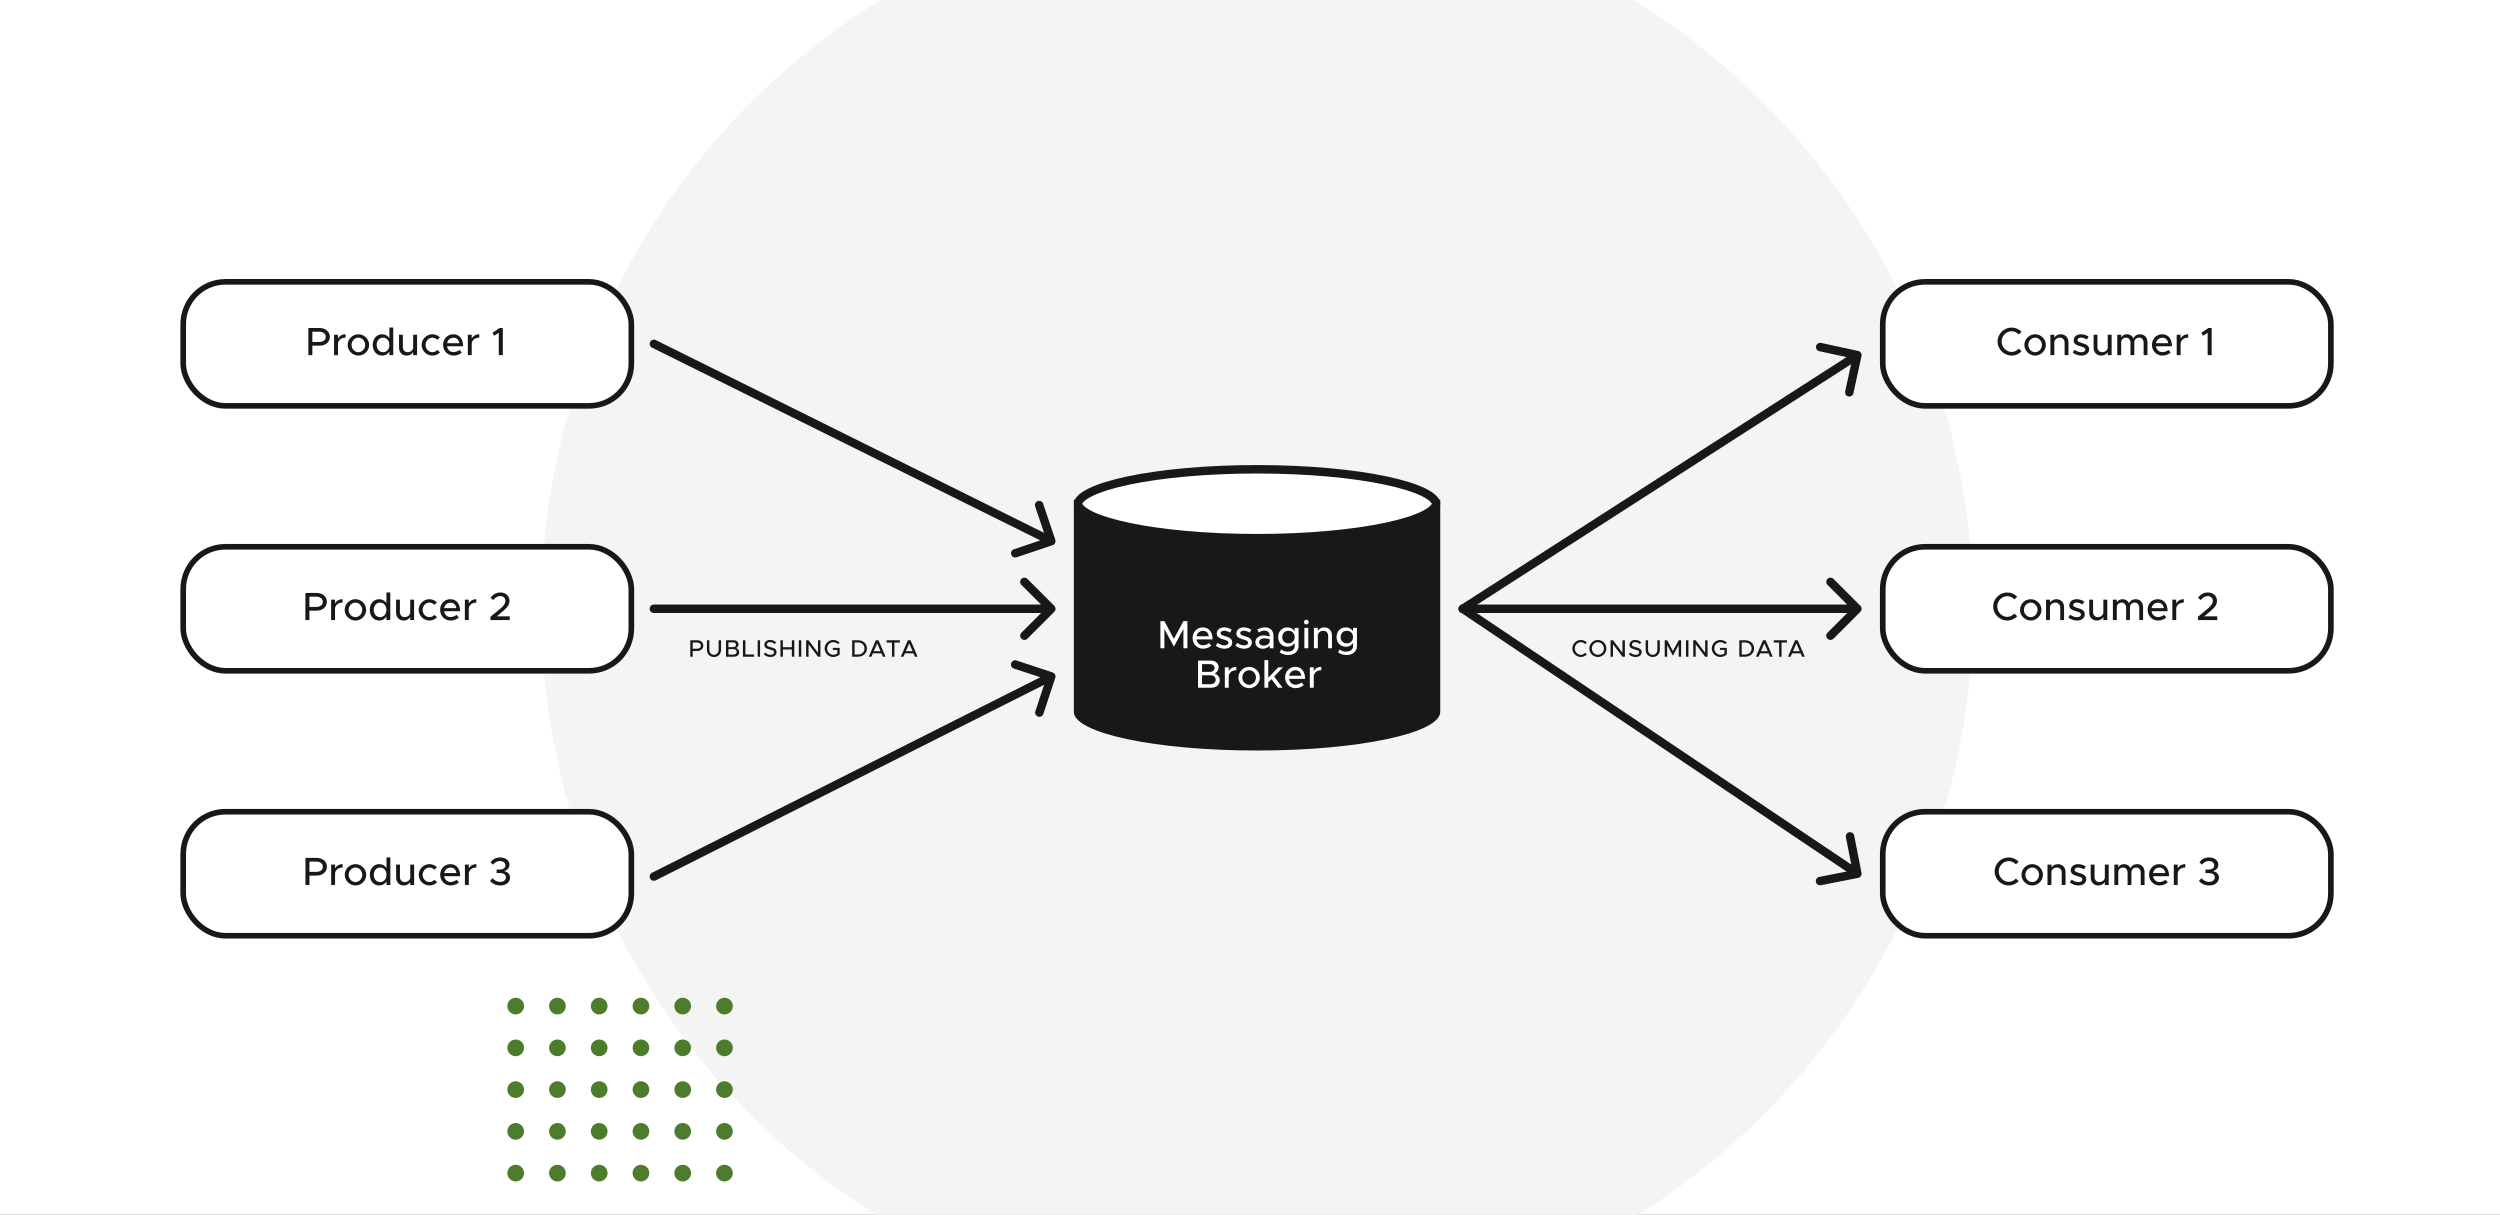 <svg width="887" height="431" viewBox="0 0 887 431" fill="none" xmlns="http://www.w3.org/2000/svg">
<rect x="0" y="0" width="887" height="431" fill="#333333" stroke="none"/>
<g clip-path="url(#clip0_516_357493)">
<rect width="887" height="431" fill="white"/>
<circle cx="446" cy="216" r="254" fill="#F4F4F5"/>
<path d="M509.5 252.564C509.5 252.996 509.3 253.567 508.602 254.286C507.899 255.011 506.787 255.783 505.222 256.564C502.098 258.123 497.481 259.57 491.652 260.8C480.019 263.256 463.877 264.787 446 264.787C428.123 264.787 411.981 263.256 400.348 260.8C394.519 259.57 389.902 258.123 386.778 256.564C385.214 255.783 384.101 255.011 383.398 254.286C382.7 253.567 382.5 252.996 382.5 252.564L382.5 214.751L382.5 178.425C387.815 176.509 397.068 175.235 408.165 174.448C419.862 173.619 433.383 173.342 446 173.342C458.617 173.342 472.138 173.619 483.835 174.448C494.932 175.235 504.185 176.509 509.5 178.425V178.443V178.502V178.562V178.623V178.686V178.75V178.815V178.881V178.949V179.018V179.089V179.161V179.234V179.308V179.384V179.461V179.539V179.619V179.699V179.781V179.865V179.949V180.035V180.122V180.21V180.299V180.39V180.482V180.575V180.669V180.764V180.861V180.958V181.057V181.157V181.258V181.361V181.464V181.569V181.675V181.782V181.89V181.999V182.109V182.22V182.333V182.446V182.561V182.676V182.793V182.911V183.03V183.15V183.271V183.393V183.516V183.64V183.765V183.891V184.018V184.146V184.276V184.406V184.537V184.669V184.802V184.936V185.071V185.207V185.344V185.482V185.621V185.76V185.901V186.043V186.185V186.329V186.473V186.618V186.764V186.911V187.059V187.208V187.358V187.508V187.659V187.812V187.965V188.119V188.273V188.429V188.585V188.742V188.9V189.059V189.219V189.379V189.54V189.702V189.865V190.028V190.193V190.358V190.523V190.69V190.857V191.025V191.194V191.363V191.533V191.704V191.876V192.048V192.221V192.394V192.568V192.743V192.919V193.095V193.272V193.45V193.628V193.807V193.986V194.166V194.347V194.528V194.71V194.893V195.076V195.26V195.444V195.629V195.814V196V196.187V196.374V196.561V196.749V196.938V197.127V197.317V197.507V197.698V197.889V198.081V198.274V198.466V198.66V198.853V199.047V199.242V199.437V199.633V199.829V200.025V200.222V200.419V200.617V200.815V201.014V201.213V201.412V201.612V201.812V202.012V202.213V202.414V202.616V202.818V203.02V203.223V203.425V203.629V203.832V204.036V204.24V204.445V204.65V204.855V205.06V205.266V205.472V205.678V205.885V206.092V206.299V206.506V206.713V206.921V207.129V207.337V207.546V207.754V207.963V208.172V208.381V208.591V208.8V209.01V209.22V209.43V209.64V209.851V210.061V210.272V210.483V210.694V210.905V211.116V211.327V211.538V211.75V211.961V212.173V212.385V212.597V212.808V213.02V213.232V213.444V213.656V213.869V214.081V214.293V214.505V214.717V214.929V215.142V215.354V215.566V215.778V215.99V216.202V216.414V216.626V216.838V217.05V217.262V217.474V217.686V217.897V218.109V218.32V218.532V218.743V218.954V219.165V219.376V219.587V219.798V220.008V220.219V220.429V220.639V220.849V221.059V221.269V221.478V221.687V221.896V222.105V222.314V222.522V222.73V222.938V223.146V223.354V223.561V223.768V223.975V224.182V224.388V224.594V224.8V225.005V225.21V225.415V225.62V225.824V226.028V226.232V226.435V226.638V226.841V227.043V227.245V227.447V227.648V227.849V228.049V228.25V228.449V228.649V228.848V229.046V229.244V229.442V229.64V229.837V230.033V230.229V230.425V230.62V230.815V231.009V231.203V231.396V231.589V231.781V231.973V232.165V232.355V232.546V232.736V232.925V233.114V233.302V233.49V233.677V233.864V234.05V234.235V234.42V234.605V234.788V234.972V235.154V235.336V235.518V235.698V235.879V236.058V236.237V236.416V236.593V236.77V236.947V237.122V237.297V237.472V237.645V237.818V237.991V238.162V238.333V238.504V238.673V238.842V239.01V239.177V239.344V239.51V239.675V239.839V240.003V240.166V240.328V240.489V240.65V240.81V240.969V241.127V241.284V241.441V241.596V241.751V241.905V242.058V242.211V242.362V242.513V242.663V242.812V242.96V243.107V243.253V243.398V243.543V243.687V243.829V243.971V244.112V244.252V244.391V244.529V244.666V244.802V244.937V245.072V245.205V245.337V245.468V245.599V245.728V245.856V245.984V246.11V246.235V246.36V246.483V246.605V246.726V246.846V246.965V247.084V247.2V247.316V247.431V247.545V247.657V247.769V247.879V247.989V248.097V248.204V248.31V248.415V248.519V248.621V248.723V248.823V248.922V249.02V249.117V249.212V249.307V249.4V249.492V249.583V249.672V249.761V249.848V249.934V250.018V250.102V250.184V250.265V250.345V250.423V250.501V250.576V250.651V250.724V250.796V250.867V250.937V251.005V251.072V251.137V251.201V251.264V251.326V251.386V251.445V251.502V251.558V251.613V251.666V251.718V251.769V251.818V251.866V251.912V251.957V252.001V252.043V252.083V252.123V252.16V252.197V252.232V252.265V252.297V252.328V252.357V252.384V252.41V252.435V252.458V252.479V252.499V252.518V252.535V252.55V252.564Z" fill="#18181B" stroke="#18181B" stroke-width="3"/>
<path d="M509.5 178.723C509.5 179.154 509.3 179.725 508.602 180.444C507.899 181.17 506.786 181.941 505.222 182.722C502.098 184.281 497.481 185.728 491.652 186.959C480.019 189.415 463.877 190.946 446 190.946C428.123 190.946 411.981 189.415 400.348 186.959C394.519 185.728 389.902 184.281 386.778 182.722C385.213 181.941 384.101 181.17 383.398 180.444C382.7 179.725 382.5 179.154 382.5 178.723C382.5 178.291 382.7 177.721 383.398 177.001C384.101 176.276 385.213 175.504 386.778 174.723C389.902 173.164 394.519 171.718 400.348 170.487C411.981 168.031 428.123 166.5 446 166.5C463.877 166.5 480.019 168.031 491.652 170.487C497.481 171.718 502.098 173.164 505.222 174.723C506.786 175.504 507.899 176.276 508.602 177.001C509.3 177.721 509.5 178.291 509.5 178.723Z" fill="white" stroke="#18181B" stroke-width="3"/>
<path d="M411.713 230V220.382H413.127L416.501 226.668L419.875 220.382H421.289V230H419.875V223.154L416.501 229.44L413.127 223.154V230H411.713ZM426.839 228.936C427.595 228.936 428.477 228.6 428.911 228.152L429.779 229.048C429.135 229.734 427.875 230.168 426.853 230.168C424.837 230.168 423.129 228.586 423.129 226.36C423.129 224.19 424.739 222.594 426.741 222.594C428.953 222.594 430.227 224.274 430.227 226.864H424.529C424.711 228.068 425.593 228.936 426.839 228.936ZM426.797 223.826C425.677 223.826 424.767 224.582 424.543 225.758H428.883C428.729 224.638 428.043 223.826 426.797 223.826ZM434.451 230.168C433.387 230.168 432.225 229.79 431.357 229.09L432.015 228.096C432.785 228.656 433.611 228.978 434.465 228.978C435.277 228.978 435.837 228.6 435.837 228.04C435.837 227.368 435.095 227.158 434.199 226.906C432.533 226.444 431.707 225.968 431.707 224.792C431.693 223.462 432.799 222.594 434.339 222.594C435.277 222.594 436.229 222.916 437.013 223.434L436.397 224.456C435.697 224.022 434.969 223.784 434.339 223.784C433.625 223.784 433.065 224.092 433.065 224.638C433.065 225.198 433.513 225.366 434.731 225.744C435.921 226.094 437.195 226.486 437.195 227.928C437.195 229.3 436.033 230.168 434.451 230.168ZM441.424 230.168C440.36 230.168 439.198 229.79 438.33 229.09L438.988 228.096C439.758 228.656 440.584 228.978 441.438 228.978C442.25 228.978 442.81 228.6 442.81 228.04C442.81 227.368 442.068 227.158 441.172 226.906C439.506 226.444 438.68 225.968 438.68 224.792C438.666 223.462 439.772 222.594 441.312 222.594C442.25 222.594 443.202 222.916 443.986 223.434L443.37 224.456C442.67 224.022 441.942 223.784 441.312 223.784C440.598 223.784 440.038 224.092 440.038 224.638C440.038 225.198 440.486 225.366 441.704 225.744C442.894 226.094 444.168 226.486 444.168 227.928C444.168 229.3 443.006 230.168 441.424 230.168ZM448.817 222.594C450.763 222.594 451.841 223.826 451.841 225.618V230H450.483V229.006C449.951 229.762 448.957 230.168 448.075 230.168C446.535 230.168 445.401 229.272 445.401 227.858C445.401 226.416 446.703 225.45 448.299 225.45C449.013 225.45 449.783 225.604 450.483 225.842V225.618C450.483 224.708 450.063 223.742 448.621 223.742C447.907 223.742 447.207 224.022 446.577 224.344L446.073 223.322C447.109 222.804 448.019 222.594 448.817 222.594ZM448.341 229.076C449.237 229.076 450.245 228.628 450.483 227.732V226.766C449.895 226.584 449.223 226.486 448.509 226.486C447.543 226.486 446.731 227.032 446.731 227.816C446.731 228.6 447.431 229.076 448.341 229.076ZM459.347 222.762H460.733V229.23C460.733 231.092 459.207 232.408 457.065 232.408C455.847 232.408 454.727 232.002 454.041 231.442L454.587 230.406C455.119 230.91 455.987 231.204 456.855 231.204C458.409 231.204 459.347 230.462 459.347 229.202V228.152C458.773 228.978 457.877 229.468 456.785 229.468C454.881 229.468 453.495 228.04 453.495 226.024C453.495 224.008 454.881 222.594 456.785 222.594C457.877 222.594 458.801 223.112 459.347 223.924V222.762ZM457.135 228.264C458.423 228.264 459.347 227.34 459.347 226.024C459.347 224.722 458.423 223.798 457.135 223.798C455.847 223.798 454.937 224.722 454.937 226.024C454.937 227.34 455.847 228.264 457.135 228.264ZM463.486 221.558C463.01 221.558 462.646 221.166 462.646 220.718C462.646 220.284 463.01 219.892 463.486 219.892C463.934 219.892 464.312 220.284 464.312 220.718C464.312 221.166 463.934 221.558 463.486 221.558ZM462.786 230V222.762H464.172V230H462.786ZM469.859 222.594C471.455 222.594 472.575 223.756 472.575 225.394V230H471.217V225.632C471.217 224.554 470.531 223.798 469.551 223.798C468.543 223.798 467.675 224.456 467.563 225.31V230H466.177V222.762H467.563V223.812C467.997 223.098 468.879 222.594 469.859 222.594ZM480.06 222.762H481.446V229.23C481.446 231.092 479.92 232.408 477.778 232.408C476.56 232.408 475.44 232.002 474.754 231.442L475.3 230.406C475.832 230.91 476.7 231.204 477.568 231.204C479.122 231.204 480.06 230.462 480.06 229.202V228.152C479.486 228.978 478.59 229.468 477.498 229.468C475.594 229.468 474.208 228.04 474.208 226.024C474.208 224.008 475.594 222.594 477.498 222.594C478.59 222.594 479.514 223.112 480.06 223.924V222.762ZM477.848 228.264C479.136 228.264 480.06 227.34 480.06 226.024C480.06 224.722 479.136 223.798 477.848 223.798C476.56 223.798 475.65 224.722 475.65 226.024C475.65 227.34 476.56 228.264 477.848 228.264ZM425.071 244V234.382H429.635C431.245 234.382 432.379 235.376 432.379 236.776C432.379 237.784 431.875 238.414 431.007 238.904C432.127 239.45 432.771 240.318 432.771 241.382C432.771 242.922 431.539 244 429.817 244H425.071ZM426.485 238.386H429.285C430.251 238.386 430.937 237.812 430.937 237.014C430.937 236.216 430.251 235.628 429.285 235.628H426.485V238.386ZM426.485 242.754H429.495C430.573 242.754 431.329 242.096 431.329 241.172C431.329 240.248 430.573 239.59 429.495 239.59H426.485V242.754ZM435.955 238.148C436.417 237.196 437.397 236.594 438.643 236.594V237.798C437.145 237.798 436.081 238.624 435.955 239.884V244H434.569V236.762H435.955V238.148ZM443.207 244.168C441.135 244.168 439.385 242.432 439.385 240.374C439.385 238.316 441.135 236.594 443.207 236.594C445.265 236.594 447.001 238.316 447.001 240.374C447.001 242.432 445.265 244.168 443.207 244.168ZM443.207 242.964C444.509 242.964 445.615 241.788 445.615 240.374C445.615 238.974 444.509 237.798 443.207 237.798C441.877 237.798 440.771 238.974 440.771 240.374C440.771 241.788 441.877 242.964 443.207 242.964ZM455.202 236.762L452.08 240.038L455.062 244H453.41L451.142 240.962L449.98 242.138V244H448.608V234.214H449.98V240.458L453.522 236.762H455.202ZM459.665 242.936C460.421 242.936 461.303 242.6 461.737 242.152L462.605 243.048C461.961 243.734 460.701 244.168 459.679 244.168C457.663 244.168 455.955 242.586 455.955 240.36C455.955 238.19 457.565 236.594 459.567 236.594C461.779 236.594 463.053 238.274 463.053 240.864H457.355C457.537 242.068 458.419 242.936 459.665 242.936ZM459.623 237.826C458.503 237.826 457.593 238.582 457.369 239.758H461.709C461.555 238.638 460.869 237.826 459.623 237.826ZM466.115 238.148C466.577 237.196 467.557 236.594 468.803 236.594V237.798C467.305 237.798 466.241 238.624 466.115 239.884V244H464.729V236.762H466.115V238.148Z" fill="white"/>
<path d="M519 214.5C518.172 214.5 517.5 215.172 517.5 216C517.5 216.828 518.172 217.5 519 217.5V214.5ZM660.061 217.061C660.646 216.475 660.646 215.525 660.061 214.939L650.515 205.393C649.929 204.808 648.979 204.808 648.393 205.393C647.808 205.979 647.808 206.929 648.393 207.515L656.879 216L648.393 224.485C647.808 225.071 647.808 226.021 648.393 226.607C648.979 227.192 649.929 227.192 650.515 226.607L660.061 217.061ZM519 217.5H659V214.5H519V217.5Z" fill="#18181B"/>
<path d="M519.836 214.755C519.148 214.293 518.216 214.476 517.755 215.164C517.293 215.852 517.476 216.784 518.164 217.245L519.836 214.755ZM659.289 311.472C660.102 311.312 660.632 310.524 660.472 309.711L657.868 296.464C657.708 295.651 656.92 295.122 656.107 295.282C655.294 295.441 654.764 296.23 654.924 297.043L657.239 308.818L645.464 311.132C644.651 311.292 644.122 312.08 644.282 312.893C644.441 313.706 645.23 314.236 646.043 314.076L659.289 311.472ZM518.164 217.245L658.164 311.245L659.836 308.755L519.836 214.755L518.164 217.245Z" fill="#18181B"/>
<path d="M518.189 214.738C517.492 215.186 517.29 216.114 517.738 216.811C518.186 217.508 519.114 217.71 519.811 217.262L518.189 214.738ZM660.466 126.319C660.642 125.509 660.128 124.71 659.319 124.534L646.127 121.666C645.317 121.49 644.518 122.004 644.342 122.814C644.166 123.623 644.68 124.422 645.489 124.598L657.216 127.147L654.666 138.873C654.49 139.683 655.004 140.482 655.814 140.658C656.623 140.834 657.422 140.32 657.598 139.511L660.466 126.319ZM519.811 217.262L659.811 127.262L658.189 124.738L518.189 214.738L519.811 217.262Z" fill="#18181B"/>
<path d="M560.887 233.102C559.246 233.102 557.852 231.716 557.852 230.076C557.852 228.435 559.246 227.058 560.887 227.058C561.72 227.058 562.485 227.407 563.037 227.976L562.434 228.554C562.043 228.129 561.49 227.849 560.887 227.849C559.722 227.849 558.736 228.869 558.736 230.076C558.736 231.291 559.722 232.311 560.887 232.311C561.49 232.311 562.043 232.031 562.434 231.606L563.037 232.184C562.485 232.745 561.72 233.102 560.887 233.102ZM566.921 233.102C565.281 233.102 563.887 231.716 563.887 230.076C563.887 228.435 565.281 227.058 566.921 227.058C568.562 227.058 569.939 228.435 569.939 230.076C569.939 231.716 568.562 233.102 566.921 233.102ZM566.921 232.311C568.086 232.311 569.063 231.291 569.063 230.076C569.063 228.869 568.086 227.849 566.921 227.849C565.757 227.849 564.771 228.869 564.771 230.076C564.771 231.291 565.757 232.311 566.921 232.311ZM571.431 233V227.16H572.29L575.647 231.589V227.16H576.506V233H575.647L572.29 228.571V233H571.431ZM580.318 233.094C579.34 233.094 578.533 232.753 577.912 232.158L578.431 231.521C578.949 232.014 579.561 232.337 580.352 232.337C581.159 232.337 581.576 231.912 581.576 231.444C581.576 230.892 581.091 230.679 580.114 230.458C578.924 230.178 578.133 229.821 578.133 228.767C578.133 227.789 578.983 227.05 580.156 227.05C581.057 227.05 581.729 227.381 582.29 227.874L581.797 228.52C581.304 228.07 580.717 227.806 580.122 227.806C579.468 227.806 579.009 228.223 579.009 228.69C579.009 229.234 579.51 229.421 580.471 229.651C581.635 229.923 582.443 230.314 582.443 231.359C582.443 232.345 581.695 233.094 580.318 233.094ZM586.388 233.102C584.917 233.102 583.88 232.039 583.88 230.543V227.16H584.739V230.526C584.739 231.572 585.419 232.32 586.388 232.32C587.348 232.32 588.028 231.572 588.028 230.526V227.16H588.895V230.543C588.895 232.039 587.85 233.102 586.388 233.102ZM590.646 233V227.16H591.505L593.553 230.977L595.602 227.16H596.46V233H595.602V228.843L593.553 232.66L591.505 228.843V233H590.646ZM598.189 233V227.16H599.048V233H598.189ZM600.773 233V227.16H601.631L604.989 231.589V227.16H605.847V233H604.989L601.631 228.571V233H600.773ZM610.263 230.603V229.855H612.677V232.184C612.124 232.745 611.206 233.102 610.382 233.102C608.741 233.102 607.339 231.716 607.339 230.076C607.339 228.435 608.741 227.058 610.382 227.058C611.206 227.058 612.124 227.407 612.677 227.976L612.073 228.554C611.674 228.121 610.985 227.849 610.382 227.849C609.209 227.849 608.223 228.869 608.223 230.076C608.223 231.291 609.209 232.311 610.382 232.311C610.875 232.311 611.427 232.133 611.827 231.827V230.603H610.263ZM617.108 233V227.16H619.122C621.009 227.16 622.352 228.367 622.352 230.076C622.352 231.784 621.009 233 619.122 233H617.108ZM617.966 232.218H619.173C620.525 232.218 621.468 231.334 621.468 230.076C621.468 228.826 620.525 227.942 619.173 227.942H617.966V232.218ZM628.012 233L627.502 231.81H624.459L623.949 233H622.997L625.505 227.16H626.457L628.964 233H628.012ZM624.791 231.036H627.171L625.981 228.265L624.791 231.036ZM631.237 233V227.959H629.325V227.16H634.017V227.959H632.096V233H631.237ZM639.383 233L638.873 231.81H635.83L635.32 233H634.368L636.876 227.16H637.828L640.335 233H639.383ZM636.162 231.036H638.542L637.352 228.265L636.162 231.036Z" fill="#18181B"/>
<path d="M232 214.5C231.172 214.5 230.5 215.172 230.5 216C230.5 216.828 231.172 217.5 232 217.5V214.5ZM374.061 217.061C374.646 216.475 374.646 215.525 374.061 214.939L364.515 205.393C363.929 204.808 362.979 204.808 362.393 205.393C361.808 205.979 361.808 206.929 362.393 207.515L370.879 216L362.393 224.485C361.808 225.071 361.808 226.021 362.393 226.607C362.979 227.192 363.929 227.192 364.515 226.607L374.061 217.061ZM232 217.5L373 217.5V214.5L232 214.5V217.5Z" fill="#18181B"/>
<path d="M231.325 309.66C230.585 310.033 230.288 310.935 230.66 311.675C231.033 312.415 231.935 312.712 232.675 312.34L231.325 309.66ZM374.424 240.47C374.684 239.684 374.257 238.835 373.47 238.576L360.651 234.343C359.864 234.083 359.016 234.51 358.756 235.297C358.497 236.084 358.924 236.932 359.71 237.192L371.105 240.954L367.343 252.349C367.083 253.136 367.51 253.984 368.297 254.244C369.084 254.503 369.932 254.076 370.192 253.29L374.424 240.47ZM232.675 312.34L373.675 241.34L372.325 238.66L231.325 309.66L232.675 312.34Z" fill="#18181B"/>
<path d="M232.667 120.656C231.925 120.288 231.025 120.591 230.656 121.333C230.288 122.075 230.591 122.975 231.333 123.344L232.667 120.656ZM373.478 193.422C374.264 193.157 374.686 192.307 374.422 191.522L370.116 178.727C369.852 177.941 369.001 177.519 368.216 177.783C367.431 178.047 367.009 178.898 367.273 179.683L371.1 191.057L359.727 194.884C358.941 195.148 358.519 195.999 358.783 196.784C359.047 197.569 359.898 197.991 360.683 197.727L373.478 193.422ZM231.333 123.344L372.333 193.344L373.667 190.656L232.667 120.656L231.333 123.344Z" fill="#18181B"/>
<path d="M244.916 233V227.16H247.372C248.605 227.16 249.54 227.951 249.54 229.064C249.54 230.178 248.605 230.968 247.372 230.968H245.774V233H244.916ZM245.774 230.169H247.253C248.095 230.169 248.664 229.753 248.664 229.064C248.664 228.376 248.095 227.959 247.253 227.959H245.774V230.169ZM253.326 233.102C251.855 233.102 250.818 232.039 250.818 230.543V227.16H251.677V230.526C251.677 231.572 252.357 232.32 253.326 232.32C254.286 232.32 254.966 231.572 254.966 230.526V227.16H255.833V230.543C255.833 232.039 254.788 233.102 253.326 233.102ZM257.584 233V227.16H260.355C261.333 227.16 262.021 227.764 262.021 228.614C262.021 229.226 261.715 229.608 261.188 229.906C261.868 230.237 262.259 230.764 262.259 231.41C262.259 232.345 261.511 233 260.466 233H257.584ZM258.443 229.591H260.143C260.729 229.591 261.146 229.243 261.146 228.758C261.146 228.274 260.729 227.917 260.143 227.917H258.443V229.591ZM258.443 232.243H260.27C260.925 232.243 261.384 231.844 261.384 231.283C261.384 230.722 260.925 230.322 260.27 230.322H258.443V232.243ZM264.465 232.201H267.559V233H263.598V227.16H264.465V232.201ZM268.812 233V227.16H269.671V233H268.812ZM273.385 233.094C272.407 233.094 271.6 232.753 270.979 232.158L271.498 231.521C272.016 232.014 272.628 232.337 273.419 232.337C274.226 232.337 274.643 231.912 274.643 231.444C274.643 230.892 274.158 230.679 273.181 230.458C271.991 230.178 271.2 229.821 271.2 228.767C271.2 227.789 272.05 227.05 273.223 227.05C274.124 227.05 274.796 227.381 275.357 227.874L274.864 228.52C274.371 228.07 273.784 227.806 273.189 227.806C272.535 227.806 272.076 228.223 272.076 228.69C272.076 229.234 272.577 229.421 273.538 229.651C274.702 229.923 275.51 230.314 275.51 231.359C275.51 232.345 274.762 233.094 273.385 233.094ZM280.951 227.16H281.809V233H280.951V230.424H277.763V233H276.905V227.16H277.763V229.625H280.951V227.16ZM283.429 233V227.16H284.288V233H283.429ZM286.012 233V227.16H286.871L290.228 231.589V227.16H291.087V233H290.228L286.871 228.571V233H286.012ZM295.503 230.603V229.855H297.917V232.184C297.364 232.745 296.446 233.102 295.622 233.102C293.981 233.102 292.579 231.716 292.579 230.076C292.579 228.435 293.981 227.058 295.622 227.058C296.446 227.058 297.364 227.407 297.917 227.976L297.313 228.554C296.914 228.121 296.225 227.849 295.622 227.849C294.449 227.849 293.463 228.869 293.463 230.076C293.463 231.291 294.449 232.311 295.622 232.311C296.115 232.311 296.667 232.133 297.067 231.827V230.603H295.503ZM302.347 233V227.16H304.362C306.249 227.16 307.592 228.367 307.592 230.076C307.592 231.784 306.249 233 304.362 233H302.347ZM303.206 232.218H304.413C305.764 232.218 306.708 231.334 306.708 230.076C306.708 228.826 305.764 227.942 304.413 227.942H303.206V232.218ZM313.252 233L312.742 231.81H309.699L309.189 233H308.237L310.744 227.16H311.696L314.204 233H313.252ZM310.03 231.036H312.41L311.22 228.265L310.03 231.036ZM316.477 233V227.959H314.565V227.16H319.257V227.959H317.336V233H316.477ZM324.623 233L324.113 231.81H321.07L320.56 233H319.608L322.116 227.16H323.068L325.575 233H324.623ZM321.402 231.036H323.782L322.592 228.265L321.402 231.036Z" fill="#18181B"/>
<circle cx="182.963" cy="356.963" r="2.963" fill="#4C7C2C"/>
<circle cx="197.778" cy="356.963" r="2.963" fill="#4C7C2C"/>
<circle cx="212.593" cy="356.963" r="2.963" fill="#4C7C2C"/>
<circle cx="227.408" cy="356.963" r="2.963" fill="#4C7C2C"/>
<circle cx="242.222" cy="356.963" r="2.963" fill="#4C7C2C"/>
<circle cx="182.963" cy="371.778" r="2.963" fill="#4C7C2C"/>
<circle cx="197.778" cy="371.778" r="2.963" fill="#4C7C2C"/>
<circle cx="212.593" cy="371.778" r="2.963" fill="#4C7C2C"/>
<circle cx="227.408" cy="371.778" r="2.963" fill="#4C7C2C"/>
<circle cx="242.222" cy="371.778" r="2.963" fill="#4C7C2C"/>
<circle cx="182.963" cy="386.593" r="2.963" fill="#4C7C2C"/>
<circle cx="197.778" cy="386.593" r="2.963" fill="#4C7C2C"/>
<circle cx="212.593" cy="386.593" r="2.963" fill="#4C7C2C"/>
<circle cx="227.408" cy="386.593" r="2.963" fill="#4C7C2C"/>
<circle cx="242.222" cy="386.593" r="2.963" fill="#4C7C2C"/>
<circle cx="182.963" cy="401.408" r="2.963" fill="#4C7C2C"/>
<circle cx="197.778" cy="401.408" r="2.963" fill="#4C7C2C"/>
<circle cx="212.593" cy="401.408" r="2.963" fill="#4C7C2C"/>
<circle cx="227.408" cy="401.408" r="2.963" fill="#4C7C2C"/>
<circle cx="242.222" cy="401.408" r="2.963" fill="#4C7C2C"/>
<circle cx="182.963" cy="416.222" r="2.963" fill="#4C7C2C"/>
<circle cx="257.037" cy="416.222" r="2.963" transform="rotate(-90 257.037 416.222)" fill="#4C7C2C"/>
<circle cx="197.778" cy="416.222" r="2.963" fill="#4C7C2C"/>
<circle cx="257.037" cy="401.407" r="2.963" transform="rotate(-90 257.037 401.407)" fill="#4C7C2C"/>
<circle cx="212.593" cy="416.222" r="2.963" fill="#4C7C2C"/>
<circle cx="257.037" cy="386.592" r="2.963" transform="rotate(-90 257.037 386.592)" fill="#4C7C2C"/>
<circle cx="227.408" cy="416.222" r="2.963" fill="#4C7C2C"/>
<circle cx="257.037" cy="371.778" r="2.963" transform="rotate(-90 257.037 371.778)" fill="#4C7C2C"/>
<circle cx="242.222" cy="416.222" r="2.963" fill="#4C7C2C"/>
<circle cx="257.037" cy="356.963" r="2.963" transform="rotate(-90 257.037 356.963)" fill="#4C7C2C"/>
<rect x="65" y="288" width="159" height="44" rx="15" fill="white" stroke="#18181B" stroke-width="2"/>
<path d="M108.376 314V304.382H112.422C114.452 304.382 115.992 305.684 115.992 307.518C115.992 309.352 114.452 310.654 112.422 310.654H109.79V314H108.376ZM109.79 309.338H112.226C113.612 309.338 114.55 308.652 114.55 307.518C114.55 306.384 113.612 305.698 112.226 305.698H109.79V309.338ZM118.882 308.148C119.344 307.196 120.324 306.594 121.57 306.594V307.798C120.072 307.798 119.008 308.624 118.882 309.884V314H117.496V306.762H118.882V308.148ZM126.133 314.168C124.061 314.168 122.311 312.432 122.311 310.374C122.311 308.316 124.061 306.594 126.133 306.594C128.191 306.594 129.927 308.316 129.927 310.374C129.927 312.432 128.191 314.168 126.133 314.168ZM126.133 312.964C127.435 312.964 128.541 311.788 128.541 310.374C128.541 308.974 127.435 307.798 126.133 307.798C124.803 307.798 123.697 308.974 123.697 310.374C123.697 311.788 124.803 312.964 126.133 312.964ZM137.121 304.214H138.493V314H137.121V312.74C136.561 313.636 135.665 314.168 134.545 314.168C132.641 314.168 131.213 312.6 131.213 310.374C131.213 308.162 132.641 306.594 134.545 306.594C135.665 306.594 136.561 307.126 137.121 308.008V304.214ZM134.881 312.964C136.183 312.964 137.121 311.886 137.121 310.374C137.121 308.862 136.183 307.798 134.881 307.798C133.551 307.798 132.613 308.862 132.613 310.374C132.613 311.886 133.551 312.964 134.881 312.964ZM145.556 306.762H146.942V314H145.556V312.95C145.122 313.664 144.24 314.168 143.26 314.168C141.664 314.168 140.544 313.006 140.544 311.368V306.762H141.902V311.13C141.902 312.208 142.588 312.964 143.568 312.964C144.576 312.964 145.444 312.306 145.556 311.452V306.762ZM152.369 314.168C150.311 314.168 148.561 312.432 148.561 310.374C148.561 308.316 150.311 306.594 152.383 306.594C153.419 306.594 154.357 307.028 155.043 307.714L154.105 308.582C153.671 308.092 153.041 307.798 152.369 307.798C151.053 307.798 149.961 308.974 149.961 310.374C149.961 311.788 151.053 312.964 152.383 312.964C153.055 312.964 153.699 312.656 154.147 312.152L155.085 313.006C154.385 313.72 153.447 314.168 152.369 314.168ZM159.887 312.936C160.643 312.936 161.525 312.6 161.959 312.152L162.827 313.048C162.183 313.734 160.923 314.168 159.901 314.168C157.885 314.168 156.177 312.586 156.177 310.36C156.177 308.19 157.787 306.594 159.789 306.594C162.001 306.594 163.275 308.274 163.275 310.864H157.577C157.759 312.068 158.641 312.936 159.887 312.936ZM159.845 307.826C158.725 307.826 157.815 308.582 157.591 309.758H161.931C161.777 308.638 161.091 307.826 159.845 307.826ZM166.337 308.148C166.799 307.196 167.779 306.594 169.025 306.594V307.798C167.527 307.798 166.463 308.624 166.337 309.884V314H164.951V306.762H166.337V308.148ZM177.491 314.168C175.853 314.168 174.607 313.454 173.865 312.53L174.775 311.592C175.419 312.376 176.357 312.894 177.463 312.894C178.709 312.894 179.507 312.236 179.507 311.27C179.507 310.276 178.681 309.758 177.239 309.772H176.189V308.512L177.239 308.526C178.457 308.526 179.311 307.994 179.311 307.028C179.311 306.132 178.471 305.488 177.351 305.488C176.343 305.488 175.601 305.992 174.929 306.776L174.047 305.908C174.789 304.942 175.881 304.214 177.449 304.214C179.395 304.214 180.753 305.292 180.753 306.832C180.753 308.022 179.913 308.764 178.905 309.072C179.913 309.296 180.963 310.024 180.963 311.368C180.963 312.992 179.577 314.168 177.491 314.168Z" fill="#18181B"/>
<rect x="65" y="194" width="159" height="44" rx="15" fill="white" stroke="#18181B" stroke-width="2"/>
<path d="M108.356 220V210.382H112.402C114.432 210.382 115.972 211.684 115.972 213.518C115.972 215.352 114.432 216.654 112.402 216.654H109.77V220H108.356ZM109.77 215.338H112.206C113.592 215.338 114.53 214.652 114.53 213.518C114.53 212.384 113.592 211.698 112.206 211.698H109.77V215.338ZM118.861 214.148C119.323 213.196 120.303 212.594 121.549 212.594V213.798C120.051 213.798 118.987 214.624 118.861 215.884V220H117.475V212.762H118.861V214.148ZM126.113 220.168C124.041 220.168 122.291 218.432 122.291 216.374C122.291 214.316 124.041 212.594 126.113 212.594C128.171 212.594 129.907 214.316 129.907 216.374C129.907 218.432 128.171 220.168 126.113 220.168ZM126.113 218.964C127.415 218.964 128.521 217.788 128.521 216.374C128.521 214.974 127.415 213.798 126.113 213.798C124.783 213.798 123.677 214.974 123.677 216.374C123.677 217.788 124.783 218.964 126.113 218.964ZM137.101 210.214H138.473V220H137.101V218.74C136.541 219.636 135.645 220.168 134.525 220.168C132.621 220.168 131.193 218.6 131.193 216.374C131.193 214.162 132.621 212.594 134.525 212.594C135.645 212.594 136.541 213.126 137.101 214.008V210.214ZM134.861 218.964C136.163 218.964 137.101 217.886 137.101 216.374C137.101 214.862 136.163 213.798 134.861 213.798C133.531 213.798 132.593 214.862 132.593 216.374C132.593 217.886 133.531 218.964 134.861 218.964ZM145.536 212.762H146.922V220H145.536V218.95C145.102 219.664 144.22 220.168 143.24 220.168C141.644 220.168 140.524 219.006 140.524 217.368V212.762H141.882V217.13C141.882 218.208 142.568 218.964 143.548 218.964C144.556 218.964 145.424 218.306 145.536 217.452V212.762ZM152.349 220.168C150.291 220.168 148.541 218.432 148.541 216.374C148.541 214.316 150.291 212.594 152.363 212.594C153.399 212.594 154.337 213.028 155.023 213.714L154.085 214.582C153.651 214.092 153.021 213.798 152.349 213.798C151.033 213.798 149.941 214.974 149.941 216.374C149.941 217.788 151.033 218.964 152.363 218.964C153.035 218.964 153.679 218.656 154.127 218.152L155.065 219.006C154.365 219.72 153.427 220.168 152.349 220.168ZM159.866 218.936C160.622 218.936 161.504 218.6 161.938 218.152L162.806 219.048C162.162 219.734 160.902 220.168 159.88 220.168C157.864 220.168 156.156 218.586 156.156 216.36C156.156 214.19 157.766 212.594 159.768 212.594C161.98 212.594 163.254 214.274 163.254 216.864H157.556C157.738 218.068 158.62 218.936 159.866 218.936ZM159.824 213.826C158.704 213.826 157.794 214.582 157.57 215.758H161.91C161.756 214.638 161.07 213.826 159.824 213.826ZM166.317 214.148C166.779 213.196 167.759 212.594 169.005 212.594V213.798C167.507 213.798 166.443 214.624 166.317 215.884V220H164.931V212.762H166.317V214.148ZM174.012 220V218.838L177.54 215.926C178.828 214.848 179.318 214.022 179.318 213.154C179.318 212.104 178.45 211.488 177.498 211.488C176.448 211.488 175.678 212.048 175.006 212.916L174.054 212.076C174.894 210.914 176.028 210.214 177.554 210.214C179.346 210.214 180.774 211.376 180.774 213.126C180.774 214.414 180.158 215.436 178.506 216.78L176.252 218.684H180.858V220H174.012Z" fill="#18181B"/>
<rect x="65" y="100" width="159" height="44" rx="15" fill="white" stroke="#18181B" stroke-width="2"/>
<path d="M109.407 126V116.382H113.453C115.483 116.382 117.023 117.684 117.023 119.518C117.023 121.352 115.483 122.654 113.453 122.654H110.821V126H109.407ZM110.821 121.338H113.257C114.643 121.338 115.581 120.652 115.581 119.518C115.581 118.384 114.643 117.698 113.257 117.698H110.821V121.338ZM119.913 120.148C120.375 119.196 121.355 118.594 122.601 118.594V119.798C121.103 119.798 120.039 120.624 119.913 121.884V126H118.527V118.762H119.913V120.148ZM127.165 126.168C125.093 126.168 123.343 124.432 123.343 122.374C123.343 120.316 125.093 118.594 127.165 118.594C129.223 118.594 130.959 120.316 130.959 122.374C130.959 124.432 129.223 126.168 127.165 126.168ZM127.165 124.964C128.467 124.964 129.573 123.788 129.573 122.374C129.573 120.974 128.467 119.798 127.165 119.798C125.835 119.798 124.729 120.974 124.729 122.374C124.729 123.788 125.835 124.964 127.165 124.964ZM138.152 116.214H139.524V126H138.152V124.74C137.592 125.636 136.696 126.168 135.576 126.168C133.672 126.168 132.244 124.6 132.244 122.374C132.244 120.162 133.672 118.594 135.576 118.594C136.696 118.594 137.592 119.126 138.152 120.008V116.214ZM135.912 124.964C137.214 124.964 138.152 123.886 138.152 122.374C138.152 120.862 137.214 119.798 135.912 119.798C134.582 119.798 133.644 120.862 133.644 122.374C133.644 123.886 134.582 124.964 135.912 124.964ZM146.588 118.762H147.974V126H146.588V124.95C146.154 125.664 145.272 126.168 144.292 126.168C142.696 126.168 141.576 125.006 141.576 123.368V118.762H142.934V123.13C142.934 124.208 143.62 124.964 144.6 124.964C145.608 124.964 146.476 124.306 146.588 123.452V118.762ZM153.401 126.168C151.343 126.168 149.593 124.432 149.593 122.374C149.593 120.316 151.343 118.594 153.415 118.594C154.451 118.594 155.389 119.028 156.075 119.714L155.137 120.582C154.703 120.092 154.073 119.798 153.401 119.798C152.085 119.798 150.993 120.974 150.993 122.374C150.993 123.788 152.085 124.964 153.415 124.964C154.087 124.964 154.731 124.656 155.179 124.152L156.117 125.006C155.417 125.72 154.479 126.168 153.401 126.168ZM160.918 124.936C161.674 124.936 162.556 124.6 162.99 124.152L163.858 125.048C163.214 125.734 161.954 126.168 160.932 126.168C158.916 126.168 157.208 124.586 157.208 122.36C157.208 120.19 158.818 118.594 160.82 118.594C163.032 118.594 164.306 120.274 164.306 122.864H158.608C158.79 124.068 159.672 124.936 160.918 124.936ZM160.876 119.826C159.756 119.826 158.846 120.582 158.622 121.758H162.962C162.808 120.638 162.122 119.826 160.876 119.826ZM167.368 120.148C167.83 119.196 168.81 118.594 170.056 118.594V119.798C168.558 119.798 167.494 120.624 167.368 121.884V126H165.982V118.762H167.368V120.148ZM176.968 126V118.062L175.302 119.126L174.714 118.104L177.248 116.382H178.396V126H176.968Z" fill="#18181B"/>
<rect x="668" y="194" width="159" height="44" rx="15" fill="white" stroke="#18181B" stroke-width="2"/>
<rect x="668" y="288" width="159" height="44" rx="15" fill="white" stroke="#18181B" stroke-width="2"/>
<rect x="668" y="100" width="159" height="44" rx="15" fill="white" stroke="#18181B" stroke-width="2"/>
<path d="M712.167 220.168C709.465 220.168 707.169 217.886 707.169 215.184C707.169 212.482 709.465 210.214 712.167 210.214C713.539 210.214 714.799 210.788 715.709 211.726L714.715 212.678C714.071 211.978 713.161 211.516 712.167 211.516C710.249 211.516 708.625 213.196 708.625 215.184C708.625 217.186 710.249 218.866 712.167 218.866C713.161 218.866 714.071 218.404 714.715 217.704L715.709 218.656C714.799 219.58 713.539 220.168 712.167 220.168ZM720.519 220.168C718.447 220.168 716.697 218.432 716.697 216.374C716.697 214.316 718.447 212.594 720.519 212.594C722.577 212.594 724.313 214.316 724.313 216.374C724.313 218.432 722.577 220.168 720.519 220.168ZM720.519 218.964C721.821 218.964 722.927 217.788 722.927 216.374C722.927 214.974 721.821 213.798 720.519 213.798C719.189 213.798 718.083 214.974 718.083 216.374C718.083 217.788 719.189 218.964 720.519 218.964ZM729.617 212.594C731.213 212.594 732.333 213.756 732.333 215.394V220H730.975V215.632C730.975 214.554 730.289 213.798 729.309 213.798C728.301 213.798 727.433 214.456 727.321 215.31V220H725.935V212.762H727.321V213.812C727.755 213.098 728.637 212.594 729.617 212.594ZM736.934 220.168C735.87 220.168 734.708 219.79 733.84 219.09L734.498 218.096C735.268 218.656 736.094 218.978 736.948 218.978C737.76 218.978 738.32 218.6 738.32 218.04C738.32 217.368 737.578 217.158 736.682 216.906C735.016 216.444 734.19 215.968 734.19 214.792C734.176 213.462 735.282 212.594 736.822 212.594C737.76 212.594 738.712 212.916 739.496 213.434L738.88 214.456C738.18 214.022 737.452 213.784 736.822 213.784C736.108 213.784 735.548 214.092 735.548 214.638C735.548 215.198 735.996 215.366 737.214 215.744C738.404 216.094 739.678 216.486 739.678 217.928C739.678 219.3 738.516 220.168 736.934 220.168ZM746.272 212.762H747.658V220H746.272V218.95C745.838 219.664 744.956 220.168 743.976 220.168C742.38 220.168 741.26 219.006 741.26 217.368V212.762H742.618V217.13C742.618 218.208 743.304 218.964 744.284 218.964C745.292 218.964 746.16 218.306 746.272 217.452V212.762ZM757.761 212.594C759.273 212.594 760.365 213.756 760.365 215.394V220H759.007V215.604C759.007 214.54 758.377 213.798 757.467 213.798C756.431 213.798 755.703 214.484 755.703 215.478V220H754.345V215.604C754.345 214.54 753.715 213.798 752.805 213.798C751.769 213.798 751.041 214.484 751.041 215.478V220H749.655V212.762H751.041V213.77C751.405 213.056 752.161 212.594 753.085 212.594C754.135 212.594 754.989 213.154 755.409 214.05C755.745 213.154 756.669 212.594 757.761 212.594ZM765.675 218.936C766.431 218.936 767.313 218.6 767.747 218.152L768.615 219.048C767.971 219.734 766.711 220.168 765.689 220.168C763.673 220.168 761.965 218.586 761.965 216.36C761.965 214.19 763.575 212.594 765.577 212.594C767.789 212.594 769.063 214.274 769.063 216.864H763.365C763.547 218.068 764.429 218.936 765.675 218.936ZM765.633 213.826C764.513 213.826 763.603 214.582 763.379 215.758H767.719C767.565 214.638 766.879 213.826 765.633 213.826ZM772.125 214.148C772.587 213.196 773.567 212.594 774.813 212.594V213.798C773.315 213.798 772.251 214.624 772.125 215.884V220H770.739V212.762H772.125V214.148ZM779.821 220V218.838L783.349 215.926C784.637 214.848 785.127 214.022 785.127 213.154C785.127 212.104 784.259 211.488 783.307 211.488C782.257 211.488 781.487 212.048 780.815 212.916L779.863 212.076C780.703 210.914 781.837 210.214 783.363 210.214C785.155 210.214 786.583 211.376 786.583 213.126C786.583 214.414 785.967 215.436 784.315 216.78L782.061 218.684H786.667V220H779.821Z" fill="#18181B"/>
<path d="M712.688 314.168C709.986 314.168 707.69 311.886 707.69 309.184C707.69 306.482 709.986 304.214 712.688 304.214C714.06 304.214 715.32 304.788 716.23 305.726L715.236 306.678C714.592 305.978 713.682 305.516 712.688 305.516C710.77 305.516 709.146 307.196 709.146 309.184C709.146 311.186 710.77 312.866 712.688 312.866C713.682 312.866 714.592 312.404 715.236 311.704L716.23 312.656C715.32 313.58 714.06 314.168 712.688 314.168ZM721.04 314.168C718.968 314.168 717.218 312.432 717.218 310.374C717.218 308.316 718.968 306.594 721.04 306.594C723.098 306.594 724.834 308.316 724.834 310.374C724.834 312.432 723.098 314.168 721.04 314.168ZM721.04 312.964C722.342 312.964 723.448 311.788 723.448 310.374C723.448 308.974 722.342 307.798 721.04 307.798C719.71 307.798 718.604 308.974 718.604 310.374C718.604 311.788 719.71 312.964 721.04 312.964ZM730.137 306.594C731.733 306.594 732.853 307.756 732.853 309.394V314H731.495V309.632C731.495 308.554 730.809 307.798 729.829 307.798C728.821 307.798 727.953 308.456 727.841 309.31V314H726.455V306.762H727.841V307.812C728.275 307.098 729.157 306.594 730.137 306.594ZM737.454 314.168C736.39 314.168 735.228 313.79 734.36 313.09L735.018 312.096C735.788 312.656 736.614 312.978 737.468 312.978C738.28 312.978 738.84 312.6 738.84 312.04C738.84 311.368 738.098 311.158 737.202 310.906C735.536 310.444 734.71 309.968 734.71 308.792C734.696 307.462 735.802 306.594 737.342 306.594C738.28 306.594 739.232 306.916 740.016 307.434L739.4 308.456C738.7 308.022 737.972 307.784 737.342 307.784C736.628 307.784 736.068 308.092 736.068 308.638C736.068 309.198 736.516 309.366 737.734 309.744C738.924 310.094 740.198 310.486 740.198 311.928C740.198 313.3 739.036 314.168 737.454 314.168ZM746.793 306.762H748.179V314H746.793V312.95C746.359 313.664 745.477 314.168 744.497 314.168C742.901 314.168 741.781 313.006 741.781 311.368V306.762H743.139V311.13C743.139 312.208 743.825 312.964 744.805 312.964C745.813 312.964 746.681 312.306 746.793 311.452V306.762ZM758.282 306.594C759.794 306.594 760.886 307.756 760.886 309.394V314H759.528V309.604C759.528 308.54 758.898 307.798 757.988 307.798C756.952 307.798 756.224 308.484 756.224 309.478V314H754.866V309.604C754.866 308.54 754.236 307.798 753.326 307.798C752.29 307.798 751.562 308.484 751.562 309.478V314H750.176V306.762H751.562V307.77C751.926 307.056 752.682 306.594 753.606 306.594C754.656 306.594 755.51 307.154 755.93 308.05C756.266 307.154 757.19 306.594 758.282 306.594ZM766.195 312.936C766.951 312.936 767.833 312.6 768.267 312.152L769.135 313.048C768.491 313.734 767.231 314.168 766.209 314.168C764.193 314.168 762.485 312.586 762.485 310.36C762.485 308.19 764.095 306.594 766.097 306.594C768.309 306.594 769.583 308.274 769.583 310.864H763.885C764.067 312.068 764.949 312.936 766.195 312.936ZM766.153 307.826C765.033 307.826 764.123 308.582 763.899 309.758H768.239C768.085 308.638 767.399 307.826 766.153 307.826ZM772.646 308.148C773.108 307.196 774.088 306.594 775.334 306.594V307.798C773.836 307.798 772.772 308.624 772.646 309.884V314H771.26V306.762H772.646V308.148ZM783.8 314.168C782.162 314.168 780.916 313.454 780.174 312.53L781.084 311.592C781.728 312.376 782.666 312.894 783.772 312.894C785.018 312.894 785.816 312.236 785.816 311.27C785.816 310.276 784.99 309.758 783.548 309.772H782.498V308.512L783.548 308.526C784.766 308.526 785.62 307.994 785.62 307.028C785.62 306.132 784.78 305.488 783.66 305.488C782.652 305.488 781.91 305.992 781.238 306.776L780.356 305.908C781.098 304.942 782.19 304.214 783.758 304.214C785.704 304.214 787.062 305.292 787.062 306.832C787.062 308.022 786.222 308.764 785.214 309.072C786.222 309.296 787.272 310.024 787.272 311.368C787.272 312.992 785.886 314.168 783.8 314.168Z" fill="#18181B"/>
<path d="M713.719 126.168C711.017 126.168 708.721 123.886 708.721 121.184C708.721 118.482 711.017 116.214 713.719 116.214C715.091 116.214 716.351 116.788 717.261 117.726L716.267 118.678C715.623 117.978 714.713 117.516 713.719 117.516C711.801 117.516 710.177 119.196 710.177 121.184C710.177 123.186 711.801 124.866 713.719 124.866C714.713 124.866 715.623 124.404 716.267 123.704L717.261 124.656C716.351 125.58 715.091 126.168 713.719 126.168ZM722.071 126.168C719.999 126.168 718.249 124.432 718.249 122.374C718.249 120.316 719.999 118.594 722.071 118.594C724.129 118.594 725.865 120.316 725.865 122.374C725.865 124.432 724.129 126.168 722.071 126.168ZM722.071 124.964C723.373 124.964 724.479 123.788 724.479 122.374C724.479 120.974 723.373 119.798 722.071 119.798C720.741 119.798 719.635 120.974 719.635 122.374C719.635 123.788 720.741 124.964 722.071 124.964ZM731.169 118.594C732.765 118.594 733.885 119.756 733.885 121.394V126H732.527V121.632C732.527 120.554 731.841 119.798 730.861 119.798C729.853 119.798 728.985 120.456 728.873 121.31V126H727.487V118.762H728.873V119.812C729.307 119.098 730.189 118.594 731.169 118.594ZM738.485 126.168C737.421 126.168 736.259 125.79 735.391 125.09L736.049 124.096C736.819 124.656 737.645 124.978 738.499 124.978C739.311 124.978 739.871 124.6 739.871 124.04C739.871 123.368 739.129 123.158 738.233 122.906C736.567 122.444 735.741 121.968 735.741 120.792C735.727 119.462 736.833 118.594 738.373 118.594C739.311 118.594 740.263 118.916 741.047 119.434L740.431 120.456C739.731 120.022 739.003 119.784 738.373 119.784C737.659 119.784 737.099 120.092 737.099 120.638C737.099 121.198 737.547 121.366 738.765 121.744C739.955 122.094 741.229 122.486 741.229 123.928C741.229 125.3 740.067 126.168 738.485 126.168ZM747.824 118.762H749.21V126H747.824V124.95C747.39 125.664 746.508 126.168 745.528 126.168C743.932 126.168 742.812 125.006 742.812 123.368V118.762H744.17V123.13C744.17 124.208 744.856 124.964 745.836 124.964C746.844 124.964 747.712 124.306 747.824 123.452V118.762ZM759.313 118.594C760.825 118.594 761.917 119.756 761.917 121.394V126H760.559V121.604C760.559 120.54 759.929 119.798 759.019 119.798C757.983 119.798 757.255 120.484 757.255 121.478V126H755.897V121.604C755.897 120.54 755.267 119.798 754.357 119.798C753.321 119.798 752.593 120.484 752.593 121.478V126H751.207V118.762H752.593V119.77C752.957 119.056 753.713 118.594 754.637 118.594C755.687 118.594 756.541 119.154 756.961 120.05C757.297 119.154 758.221 118.594 759.313 118.594ZM767.226 124.936C767.982 124.936 768.864 124.6 769.298 124.152L770.166 125.048C769.522 125.734 768.262 126.168 767.24 126.168C765.224 126.168 763.516 124.586 763.516 122.36C763.516 120.19 765.126 118.594 767.128 118.594C769.34 118.594 770.614 120.274 770.614 122.864H764.916C765.098 124.068 765.98 124.936 767.226 124.936ZM767.184 119.826C766.064 119.826 765.154 120.582 764.93 121.758H769.27C769.116 120.638 768.43 119.826 767.184 119.826ZM773.677 120.148C774.139 119.196 775.119 118.594 776.365 118.594V119.798C774.867 119.798 773.803 120.624 773.677 121.884V126H772.291V118.762H773.677V120.148ZM783.277 126V118.062L781.611 119.126L781.023 118.104L783.557 116.382H784.705V126H783.277Z" fill="#18181B"/>
</g>
<defs>
<clipPath id="clip0_516_357493">
<rect width="887" height="431" fill="white"/>
</clipPath>
</defs>
</svg>
